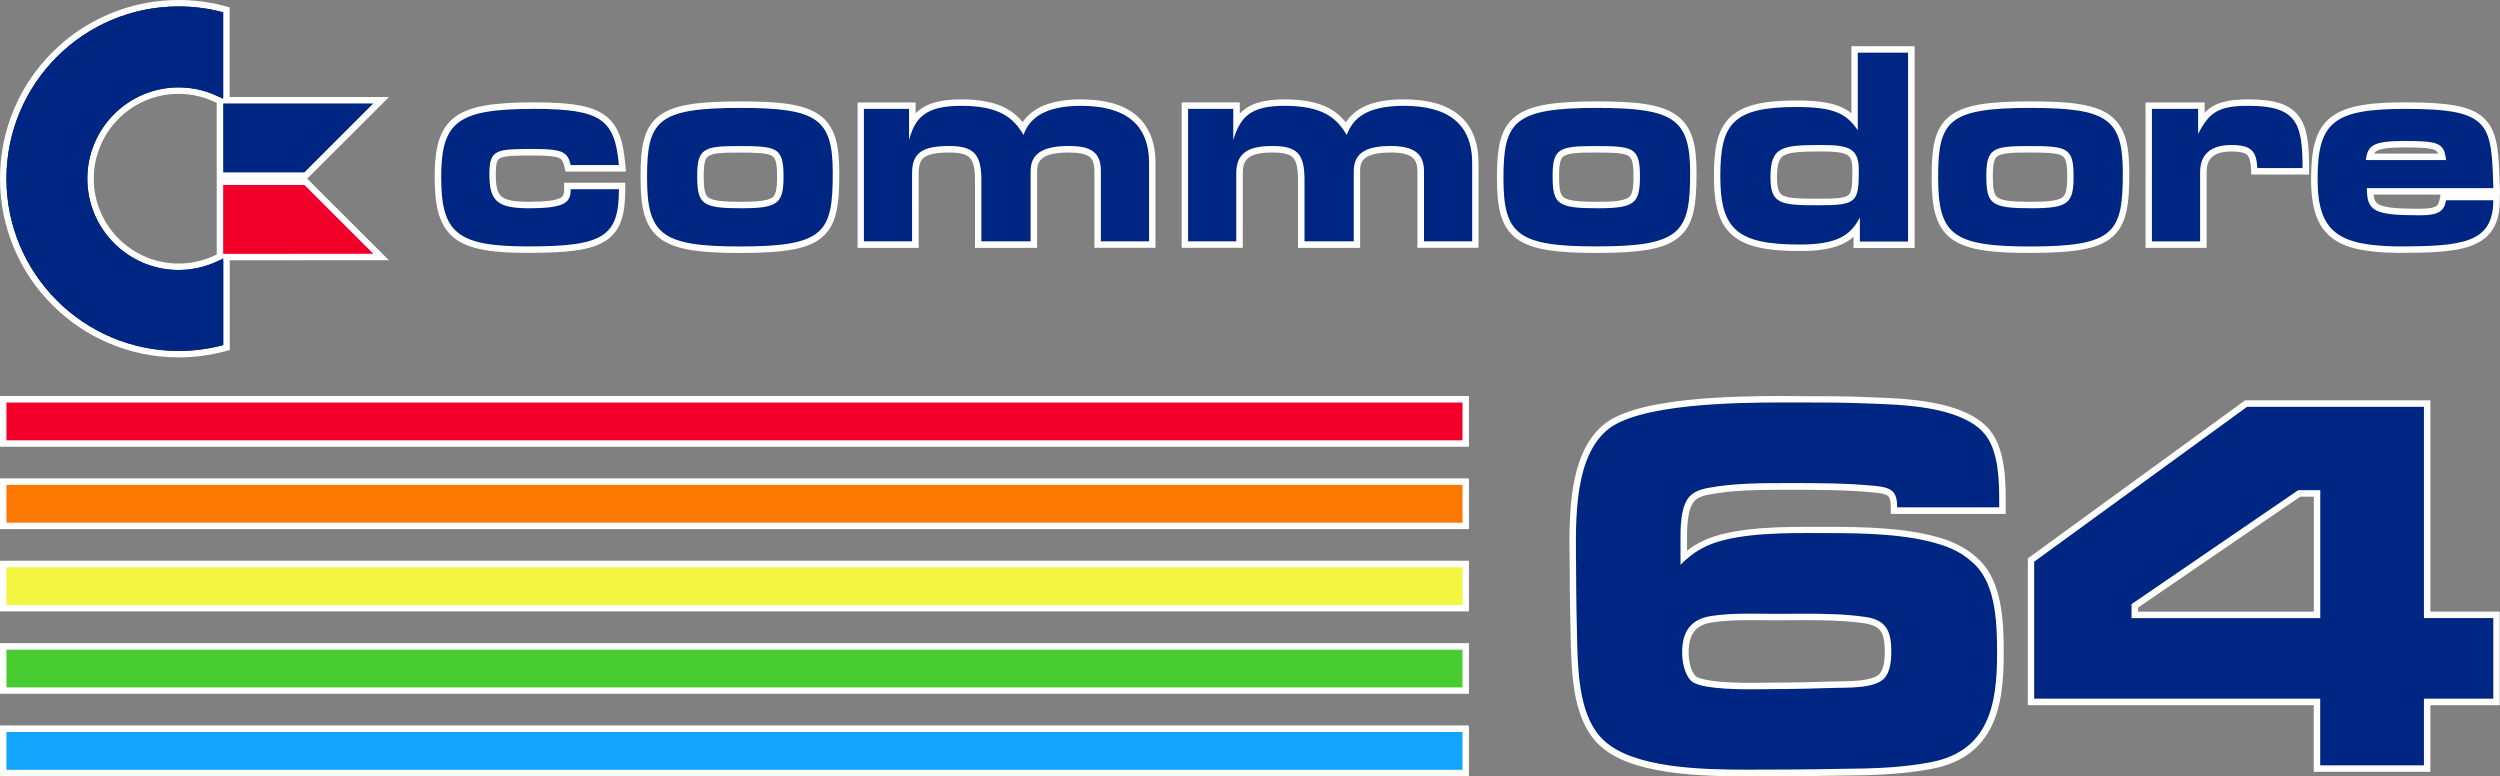 <?xml version="1.0" encoding="utf-8"?>
<!-- Generator: Adobe Illustrator 25.4.1, SVG Export Plug-In . SVG Version: 6.00 Build 0)  -->
<svg version="1.1" id="Layer_1" xmlns="http://www.w3.org/2000/svg" xmlns:xlink="http://www.w3.org/1999/xlink" x="0px" y="0px"
	 viewBox="0 0 3839 1192" style="enable-background:new 0 0 3839 1192;" xml:space="preserve">
<rect x="0" y="0" width="3839" height="1192" fill="#808080" stroke="none"/>
<style type="text/css">
	.st0{fill-rule:evenodd;clip-rule:evenodd;fill:#F20029;}
	.st1{fill:#FFFFFF;}
	.st2{fill-rule:evenodd;clip-rule:evenodd;fill:#FD7801;}
	.st3{fill-rule:evenodd;clip-rule:evenodd;fill:#F2F540;}
	.st4{fill-rule:evenodd;clip-rule:evenodd;fill:#48CC31;}
	.st5{fill-rule:evenodd;clip-rule:evenodd;fill:#14A3FD;}
	.st6{fill:#002684;}
	.st7{fill:#F20029;}
</style>
<g>
	<g>
		<g>
			<g id="polygon7_9_">
				<rect x="5" y="613.1" class="st0" width="2245.8" height="68"/>
				<path class="st1" d="M2245.8,618.1v58.1H9.9v-58.1H2245.8 M2255.8,608.1h-9.9H9.9H0v9.9v58.1v9.9h9.9h2235.9h9.9v-9.9V618v-9.9
					H2255.8z"/>
			</g>
			<g>
				<rect x="5" y="739.6" class="st2" width="2245.8" height="68"/>
				<path class="st1" d="M2245.8,744.6v58.1H9.9v-58.1H2245.8 M2255.8,734.6h-9.9H9.9H0v9.9v58.1v9.9h9.9h2235.9h9.9v-9.9v-58.1
					v-9.9H2255.8z"/>
			</g>
			<g>
				<rect x="5" y="866.1" class="st3" width="2245.8" height="67.9"/>
				<path class="st1" d="M2245.8,871.1v58H9.9v-58H2245.8 M2255.8,861.1h-9.9H9.9H0v9.9v58v9.9h9.9h2235.9h9.9V929v-58v-9.9H2255.8z
					"/>
			</g>
			<g>
				<rect x="5" y="992.6" class="st4" width="2245.8" height="67.9"/>
				<path class="st1" d="M2245.8,997.6v58H9.9v-58H2245.8 M2255.8,987.6h-9.9H9.9H0v9.9v58v9.9h9.9h2235.9h9.9v-9.9v-58v-9.9H2255.8
					z"/>
			</g>
			<g id="polygon15_9_">
				<rect x="5" y="1119" class="st5" width="2245.8" height="68"/>
				<path class="st1" d="M2245.8,1124v58.1H9.9V1124H2245.8 M2255.8,1114h-9.9H9.9H0v9.9v58.1v9.9h9.9h2235.9h9.9v-9.9v-58v-10
					H2255.8z"/>
			</g>
		</g>
	</g>
	<g>
		<g>
			<path class="st6" d="M2681.6,1187c-84.5,0-176.8-5.4-220.7-45.1c-39.8-35.4-42.2-104.7-43.7-150.5l-0.2-9.2
				c-0.7-33.2-1.5-67.4-1.5-100.7c0-6.7-0.1-13.9-0.2-21.5c-0.7-67.1-1.7-159,48.9-202.7c45.3-39.6,179-44.2,275.6-44.2
				c4.5,0,8.7,0,12.6,0c3.4,0,6.7,0,9.7,0c35.7,0,72.7,0,109.2,1.7l1.8,0.1c50.9,1.7,136,4.6,174.9,44.4c27,27.9,27,81.2,27,116.5
				v8.3h-166.7v-5c0-7.2-0.7-17.2-6.3-21.6c-5.8-4.5-15.2-5.5-22.8-6.2l-1.9-0.2c-42.7-4.1-87.4-4.1-130.7-4.1
				c-41.2,0-83.8,0-122.9,7.4c-8.8,1.6-16,3.8-22.6,9c-15.7,12.3-15.5,47.6-15.4,68.7c0,1.7,0,3.4,0,4.9v19
				c8.4-7.5,16.2-13,24.8-17.5c38-21.7,105.1-24.6,165.7-24.6c5.2,0,10.2,0,15,0c4.3,0,8.5,0,12.4,0c62.2,0,127.3,1.4,179.8,18.4
				c21.8,7.2,38.7,17.3,53.2,31.7c35.3,34.4,35.3,100.9,35.3,140.6c0,77.9-12.7,152.6-104.7,170.8c-29.7,5.8-62.5,9-103.2,10
				l-16.4,0.3c-43,0.7-87.4,1.4-131.5,1.4c-4.9,0-10.1,0-15.5,0C2694.5,1187,2688.2,1187,2681.6,1187z M2687.2,947.3
				c-17.5,0-38.2,0.4-58.7,3.5c-27.9,4.3-40.3,20.1-40.3,51.2c0,6.3,0.9,27.7,11.9,39.6c4.3,4.5,21.7,12,89.8,12l0,0
				c10.2,0,19.3-0.2,26.6-0.3c4.7-0.1,8.5-0.1,11.2-0.1c28.9,0,57-0.8,85.7-1.7c3.3-0.1,7.3-0.2,11.5-0.2c20.7-0.2,52-0.6,64.5-12.4
				c6.7-6.7,10-19.4,10-37.7c0-28.8-5.4-44.3-34.7-48.7c-30.3-4.5-62.2-5.1-92-5.1c-7.6,0-15.2,0-22.8,0.1c-7.5,0-14.9,0.1-22.3,0.1
				c-6.7,0-13.5-0.1-20.1-0.1C2700.8,947.3,2693.9,947.3,2687.2,947.3z"/>
			<path class="st1" d="M2739.8,618c8.4,0,15.9,0,22.3,0c36.3,0,72.6,0,109,1.7c50.3,1.7,135.3,4.1,173.3,43
				c26.5,27.2,25.6,80.9,25.6,116.4h-156.7c0-8.3-0.8-19.8-8.3-25.6s-19-6.6-27.2-7.5c-43-4.2-87.5-4.2-131.3-4.2
				c-40.5,0-84.2,0-123.8,7.5c-9.1,1.7-17.3,4.1-24.8,9.9c-19,14.8-17.3,56.1-17.3,77.6v21.5v9c9.9-9.9,19.8-18.2,32.2-24.8
				c38.9-22.3,110.6-24,163.3-24c9.9,0,19.1,0.1,27.3,0.1c56.1,0,124.6,0.8,178.3,18.2c19.8,6.6,36.3,15.7,51.2,30.5
				c33,32.2,33.8,94.1,33.8,137c0,78.5-13.2,148.6-100.7,165.9c-33.8,6.6-68.5,9-102.3,9.9c-49.5,0.8-98.3,1.7-147.8,1.7
				c-10.3,0-21.9,0.1-34.4,0.1c-71.7,0-172.3-3-217.4-43.8c-38-33.8-40.5-99.8-42.1-147c-0.8-36.3-1.7-73.5-1.7-109.8
				c0-66-7.5-173.3,47-220.4C2514.4,620.1,2663.2,618,2739.8,618 M2689.8,1058.5c16.7,0,31-0.4,37.9-0.4c28.9,0,57-0.8,85.8-1.7
				c20.7-0.8,62.8,1.7,79.3-14c9.9-9.9,11.5-28,11.5-41.3c0-30.5-6.7-48.7-38.9-53.6c-30-4.4-61.5-5.1-92.8-5.1
				c-15.2,0-30.2,0.2-45,0.2c-13.4,0-26.9-0.3-40.4-0.3c-19.9,0-39.8,0.6-59.5,3.6c-32.2,5-44.6,24.8-44.6,56.1
				c0,14,3.3,32.2,13.2,43C2607.6,1056.7,2654.3,1058.5,2689.8,1058.5 M2739.8,608.1c-42.1,0-97.1,0.7-148.4,6.2
				c-65.6,7-108.3,19.8-130.5,39.2c-52.4,45.2-51.4,138.4-50.6,206.5c0.1,7.6,0.2,14.7,0.2,21.4c0,33.4,0.8,67.7,1.5,100.9l0.2,9.1
				v0.1v0.1c0.8,23.3,1.8,52.4,7.6,80.2c7,33.2,19.3,57.4,37.8,73.9c21.6,19.6,55.6,32.6,103.9,39.7c40.2,5.9,83.3,6.7,120.1,6.7
				c6.6,0,12.8,0,18.9,0c5.4,0,10.6,0,15.5,0c44.2,0,88.6-0.7,131.6-1.4l16.3-0.3h0.1h0.1c40.9-1.1,74-4.3,104-10.1
				c22.5-4.4,41.5-12.5,56.8-24c14.1-10.6,25.3-24.6,33.5-41.4c7.1-14.8,12-31.8,15-52.2c2.4-16.6,3.5-35,3.5-58
				c0-40.5,0-108.2-36.8-144.1c-15.1-15-32.6-25.4-55.1-32.9l0,0l0,0c-53.2-17.2-118.8-18.7-181.4-18.7c-3.9,0-8,0-12.4,0
				c-4.8,0-9.8,0-15,0c-26.7,0-58,0.4-87.9,3.7c-35.3,3.9-61.6,10.9-80.2,21.5c-6.1,3.2-11.8,6.9-17.5,11.3v-8.3c0-1.6,0-3.2,0-5
				c-0.1-18.9-0.3-54,13.5-64.8c5.8-4.6,12.4-6.5,20.5-8c38.7-7.3,81-7.3,122-7.3c43.2,0,87.8,0,130.3,4.1c0.6,0.1,1.3,0.1,1.9,0.2
				c7,0.7,15.6,1.6,20.3,5.2c2.9,2.3,4.4,8.2,4.4,17.7v9.9h9.9h156.7h9.9v-9.9v-3.4c0-17.9,0-40.1-3.3-61.4
				c-4.1-26.2-12.3-45.3-25.1-58.5c-18-18.5-46.2-30.9-86.3-38.1c-32.6-5.8-66.9-7-92-7.8l-1.8-0.1c-36.6-1.7-73.6-1.7-109.4-1.7
				c-3,0-6.2,0-9.7,0C2748.5,608.1,2744.3,608.1,2739.8,608.1L2739.8,608.1z M2603.6,1038.1c-7.8-8.4-10.5-24.2-10.5-36.1
				c0-28.5,10.8-42.4,36.1-46.3c20.1-3,40.6-3.4,58-3.4c6.7,0,13.6,0.1,20.2,0.1c6.6,0.1,13.5,0.1,20.2,0.1c7.4,0,15,0,22.3-0.1
				c7.4,0,15.1-0.1,22.7-0.1c29.7,0,61.3,0.6,91.3,5c16.4,2.5,21.9,8.4,24.6,12.7c4,6.3,5.8,15.9,5.8,31.1c0,21-4.6,30.2-8.5,34.2
				c-11.1,10.4-42.4,10.8-61,11c-4.2,0-8.2,0.1-11.6,0.2c-28.6,0.9-56.7,1.7-85.5,1.7c-2.8,0-6.5,0.1-11.3,0.1
				c-7.3,0.1-16.4,0.3-26.5,0.3c-22.5,0-40.4-0.8-54.7-2.4C2610.2,1043.5,2604.6,1039,2603.6,1038.1L2603.6,1038.1z"/>
		</g>
		<g>
			<path class="st6" d="M3557.9,1180.2v-102.3h-439.2V860L3449,619.8h278.2v324.4h106.5V1078h-106.5v102.3h-169.3V1180.2z
				 M3558,944.3V757.7h-27.4l-252.4,172.7v13.9L3558,944.3L3558,944.3z"/>
			<path class="st1" d="M3722.2,624.7v324.4h106.5v123.8h-106.5v102.3h-159.3v-102.3h-439.2V862.5l326.9-237.8H3722.2 M3273.2,949.2
				H3563V752.7h-0.1h-33.8l-255.9,175V949.2 M3732.2,614.8h-9.9h-271.6h-3.2l-2.6,1.9L3118,854.5l-4.1,3v5.1V1073v9.9h9.9H3553v92.4
				v9.9h9.9h159.3h9.9v-9.9v-92.4h96.6h9.9v-9.9V949.1v-9.9h-9.9h-96.6V624.7v-9.9H3732.2z M3532.2,762.7h20.9v176.6h-269.9V933
				L3532.2,762.7L3532.2,762.7z"/>
		</g>
	</g>
	<g>
		<g id="path4595_6_">
			<path class="st6" d="M3118,383.5c-66.5,0-98.7-5.8-119-21.3c-23.1-17.7-27.8-47.6-27.8-90.1c0-44.8,4-72.3,25.4-89.5
				c19.9-16,52.8-21.9,121.4-21.9c65.9,0,98,5.4,118.3,19.8c23.7,16.8,28.5,46.3,28.5,85.3c0,48.6-3.7,76.5-24.1,94.2
				C3221.1,377.1,3187.9,383.4,3118,383.5L3118,383.5z M3113.3,229.2c-25.6,0-41,1.1-48.9,6.6c-6.8,4.8-9.2,13.9-9.2,34.7
				c0,22.4,2.4,31.7,9.5,36.8c8.8,6.3,26.7,7.5,54.8,7.5c25,0,42.3-1.3,50.7-8c6.8-5.3,9.1-14.5,9.1-36.4c0-22.1-2.6-31.1-10.4-35.6
				C3159.6,229.5,3141.7,229.2,3113.3,229.2z M1137,383.5c-67.3,0-99.9-5.8-120.4-21.2c-23.3-17.6-28-47.6-28-90.1
				c0-44.8,4.1-72.4,25.6-89.5c20-15.9,53.3-21.9,122.8-21.9c65.9,0,98,5.4,118.3,19.8c23.7,16.8,28.5,46.3,28.5,85.3
				c0,48.6-3.7,76.5-24.1,94.2C1240.1,377.1,1206.9,383.4,1137,383.5L1137,383.5z M1132.3,229.2c-24.9,0-39.9,1-47.6,6.6
				c-6.7,4.8-9.1,13.9-9.1,34.7c0,22.4,2.4,31.7,9.3,36.8c8.5,6.3,26.1,7.5,53.5,7.5c25,0,42.2-1.3,50.7-8
				c6.7-5.3,9.1-14.8,9.1-36.4c0-22.1-2.6-31.1-10.4-35.6C1178.6,229.5,1160.7,229.2,1132.3,229.2z M3680.6,383.4
				c-49.5-0.9-78.7-7.7-97.5-22.7c-20.2-16.2-29.3-42.6-29.3-85.6c0-41.1,4.8-72.2,28.1-90.8c19.9-15.9,51.5-22.1,112.6-22.1
				c69.9,0,100.9,6.6,118.4,25.1c18.1,19.2,19.1,49.6,20.7,99.8l0.2,6.7h-194.3c0.6,25,7.4,31.7,76.6,31.7c29.9,0,32.8-7.2,35.1-19
				l0.8-4h81.6v5C3833.6,379.9,3778.3,383.4,3680.6,383.4L3680.6,383.4z M3750.6,240.9c-2.6-16.5-8.9-19.4-59.1-19.4
				c-44,0-50.3,6.5-52.8,19.4H3750.6z M2452,383.4c-66.3,0-100-5.9-120.3-21c-23.3-17.4-28-46.9-28-88.8c0-43.9,4.2-72.8,25.5-90.2
				c20-16.3,54.4-22.7,122.8-22.7c75.3,0,102,7.9,119.1,19.8c24.3,16.9,29.3,46.4,29.3,85.4c0,47.3-4,76.4-24.9,94.2
				C2555.5,377,2522,383.4,2452,383.4z M2447.4,229.2c-25.7,0-41.1,1.1-49,6.6c-6.8,4.8-9.3,13.9-9.3,34.7c0,22.4,2.4,31.7,9.5,36.8
				c8.8,6.3,26.8,7.5,55,7.5c25,0,42.2-1.3,50.7-8c6.7-5.3,9.1-14.8,9.1-36.4c0-22.1-2.6-31.1-10.4-35.6
				C2493.7,229.5,2475.8,229.2,2447.4,229.2z M811.7,383.4c-111.8,0-139.1-21.9-139.1-111.4c0-40.3,5.1-70.8,29.8-88.8
				c20.8-15.1,54-21,118.6-21c56,0,85.2,5,104,18c21.2,14.6,27.5,39.7,30.5,72.8l0.5,5.4h-83.4l-0.9-3.8c-3.7-15.8-7-20.8-50.6-20.8
				c-28.4,0-45.6,0-54.6,4.3c-6.4,3.1-9.9,8.7-9.9,29.3c0,36.2,7.6,47.4,55.2,47.4c59.8,0,59.8-10.8,59.8-24.4v-5h83.9v5
				c0,34.4-4.8,60.3-28.3,75.3C907.3,378.5,875,383.4,811.7,383.4z M2763.6,380.4c-51.5,0-81.4-6.9-100-23
				c-18.8-16.2-26.8-42.2-26.8-86.8c0-38.6,3.9-68.1,23.1-86.8c17.6-17.2,47.2-24.6,99-24.6c30.5,0,50.8,2.9,65.8,9.4
				c9.7,4.2,16.8,9.8,23.2,16.8V75.9h87.1v299.9h-83.9v-24.9C2836.3,369.8,2813.3,380.4,2763.6,380.4z M2798.9,227.6
				c-62,0-75.2,1.5-75.2,44.4c0,22.1,4.7,28.9,12.3,32.7c10.2,5.1,28.2,5.5,56.7,5.5c27.5,0,42.7-1.1,49.5-7.2
				c6.2-5.6,7.2-16.9,7.2-41.8C2849.4,233.6,2840.4,227.6,2798.9,227.6z M3299.6,375.6V162.2h80.8l0.1,24.9
				c15.5-22.8,34-29.6,72.1-29.6c38.8,0,60.7,7.1,73.3,23.8c12.4,16.4,14.9,40.6,14.9,76.8v5h-79.1l-0.3-4.7
				c-1.3-23-6.6-30.7-35.1-30.7c-28.4,0-42.9,12.3-42.9,36.7v111.3L3299.6,375.6L3299.6,375.6z M2181.8,375.6V262.7
				c0-23.8-13.3-33.5-45.8-33.5c-37,0-52.1,9.7-52.1,33.5v112.9h-85.5v-99c0-37.7-9.1-47.4-44.4-47.4c-36.4,0-50.5,10.3-50.5,36.6
				v109.8h-83.9V162.2h79.4v27.6c3.8-6.7,8.6-12.8,15.1-17.8c12.9-9.9,31.5-14.5,58.5-14.5c54,0,78.3,15.4,94.8,39.2
				c14-27,41.9-39.2,88.7-39.2c35.4,0,62.7,7.6,81,22.6c19.1,15.6,28.8,39.3,28.8,70.3v125.2H2181.8z M1685.5,375.6V262.7
				c0-25.1-11.2-33.5-44.4-33.5c-37.6,0-53.6,10-53.6,33.5v112.9H1502v-99c0-19-2.7-30.5-8.9-37.3c-6.3-7-17.3-10.1-35.4-10.1
				c-20.3,0-33.4,2.6-41.3,8.3c-7.5,5.4-10.9,14.1-10.9,28.3v109.8h-83.9V162.2h79.3l0.1,26.7c11.7-20.2,32.2-31.4,75.2-31.4
				c53.9,0,78.2,15.3,94.7,39c13.3-25.9,43.1-39,88.8-39c35.4,0,62.7,7.6,81,22.6c19.1,15.6,28.8,39.3,28.8,70.3v125.2H1685.5z"/>
			<path class="st1" d="M2930,80.9v290h-74v-37c-13.8,26.2-32.3,41.6-92.5,41.6c-95.6,0-121.8-23.1-121.8-104.8
				c0-80.2,18.5-106.4,117.1-106.4c61.7,0,77.1,12.2,94,35.4V80.9H2930 M2792.7,315.2c58.6,0,61.7-4.7,61.7-54
				c0-32.3-13.9-38.5-55.5-38.5c-61.7,0-80.2,1.6-80.2,49.3C2718.7,313.6,2734.1,315.2,2792.7,315.2 M3452.6,162.5
				c74,0,83.2,26.3,83.2,95.6h-69.4c-1.5-26.2-9.2-35.4-40.1-35.4s-47.8,13.9-47.8,41.7v106.3h-74V167.2h70.9l0.1,38.5
				C3392.5,171.7,3407.9,162.5,3452.6,162.5 M2155.9,162.5c67.8,0,104.8,27.8,104.8,87.9v120.2h-74V262.7
				c0-27.7-16.9-38.5-50.8-38.5c-35.5,0-57.1,9.1-57.1,38.5v107.9h-75.6v-94c0-40.1-10.7-52.4-49.3-52.4c-37,0-55.5,10.7-55.5,41.6
				v104.8h-74V167.2h69.4v47.7c10.7-33.9,24.7-52.4,78.6-52.4c58.6,0,80.2,18.5,95.6,44.8C2077.3,182.5,2097.4,162.5,2155.9,162.5
				 M1659.7,162.5c67.8,0,104.8,27.8,104.8,87.9v120.2h-74V262.7c0-29.2-15.4-38.5-49.3-38.5c-35.5,0-58.6,9.1-58.6,38.5v107.9H1507
				v-94c0-38.6-10.7-52.4-49.3-52.4c-41.7,0-57.1,10.7-57.1,41.6v104.8h-74V167.2h69.3l0.1,47.7c9.2-33.9,24.7-52.4,80.2-52.4
				c58.6,0,80.2,18.5,95.6,44.8C1579.5,184.1,1601.1,162.5,1659.7,162.5 M3118,165.7c118.6,0,141.8,16.9,141.8,100.1
				c0,91-12.3,112.6-141.8,112.7c-120.2,0-141.8-18.5-141.8-106.4C2976.2,185.7,2991.6,165.7,3118,165.7 M3119.5,319.8
				c57.1,0,64.7-7.7,64.7-49.3c0-44.8-10.7-46.2-70.9-46.2c-53.9,0-63.1,4.6-63.1,46.2C3050.2,313.7,3057.9,319.8,3119.5,319.8
				 M2452,165.7c118.7,0,143.4,16.9,143.4,100.1c0,91-13.9,112.6-143.4,112.6c-121.7,0-143.3-18.5-143.3-104.8
				S2324,165.7,2452,165.7 M2453.6,319.8c57,0,64.7-7.7,64.7-49.3c0-44.8-10.7-46.2-70.9-46.2c-54,0-63.2,4.6-63.2,46.2
				C2384.2,313.7,2391.8,319.8,2453.6,319.8 M1137,165.7c118.6,0,141.8,16.9,141.8,100.1c0,91-12.3,112.6-141.8,112.7
				c-121.8,0-143.4-18.5-143.4-106.4C993.6,185.7,1009,165.7,1137,165.7 M1138.5,319.8c57,0,64.7-7.7,64.7-49.3
				c0-44.8-10.7-46.2-70.9-46.2c-52.4,0-61.7,4.6-61.7,46.2C1070.7,313.7,1078.3,319.8,1138.5,319.8 M3694.6,167.2
				c131.1,0,131.1,23.1,134.2,121.7h-194.2c0,35.5,10.7,41.7,81.6,41.7c30.8,0,37-7.7,40-23.1h72.5c0,66.2-47.7,70.9-148,70.9
				c-89.4-1.6-121.8-21.6-121.8-103.3C3558.8,187.2,3583.6,167.2,3694.6,167.2 M3632.9,245.8h123.3c-3.1-26.3-10.7-29.3-64.7-29.3
				C3642.2,216.5,3636,224.3,3632.9,245.8 M820.9,167.2c103.2,0,123.3,16.9,129.5,86.3h-74c-4.7-20-12.3-24.7-55.5-24.7
				c-58.7,0-69.4,0-69.4,38.6c0,40.1,10.8,52.4,60.2,52.4c57.1,0,64.7-9.2,64.7-29.3h74c0,72.5-23.1,87.9-138.7,87.9
				c-109.5,0-134.2-20.1-134.2-106.4S703.8,167.2,820.9,167.2 M2940,70.9h-9.9h-77.2h-9.9v9.9V174c-16.6-13.5-39.3-19.7-84-19.7
				c-53.2,0-83.9,7.8-102.5,26c-20.4,19.9-24.6,50.6-24.6,90.4c0,46.2,8.5,73.3,28.5,90.6c19.6,16.9,50.5,24.2,103.3,24.2
				c30.5,0,52.1-3.8,68.2-12.1c5.6-2.9,10.3-6.2,14.4-9.8v7.3v9.9h9.9h74h9.9v-9.9v-290L2940,70.9L2940,70.9z M2792.7,305.2
				c-27,0-45.3-0.3-54.5-4.9c-4.8-2.4-9.5-6.6-9.5-28.3c0-25.6,6-30.8,11.6-33.7c10.2-5.3,29.8-5.7,58.6-5.7c14.5,0,30.4,0.7,38,5.5
				c3.9,2.5,7.6,7.1,7.6,23c0,19.4-0.4,33.4-5.6,38.1C2833.3,304.3,2818.4,305.2,2792.7,305.2L2792.7,305.2z M3452.6,152.6
				c-32.8,0-52.2,5.1-67.2,20.5v-5.9v-9.9h-9.9h-70.9h-9.9v9.9v203.5v9.9h9.9h74h9.9v-9.9V264.3c0-13.6,3.9-31.7,37.9-31.7
				c12.7,0,20.4,1.7,24.3,5.2c3.4,3.2,5.3,9.6,5.9,20.8l0.5,9.4h9.4h69.4h9.9v-9.9c0-37.3-2.6-62.3-15.9-79.8
				C3516.2,160.2,3493.1,152.6,3452.6,152.6L3452.6,152.6z M2155.9,152.6c-29.2,0-51.3,4.7-67.6,14.5c-8.9,5.3-16,12.1-21.6,20.7
				c-7.4-9.2-15.7-16.1-25.6-21.5c-17.1-9.2-39.6-13.7-68.7-13.7c-28.1,0-47.7,4.9-61.5,15.5c-2.6,2-5,4.2-7.1,6.4v-7.4v-9.9h-9.9
				h-69.4h-9.9v9.9v203.5v9.9h9.9h74h9.9v-9.9V265.8c0-20,7.5-31.6,45.5-31.6c16.9,0,26.7,2.5,31.8,8c5.2,5.6,7.5,16.2,7.5,34.5v94
				v9.9h9.9h75.6h9.9v-9.9v-108c0-13.8,3.6-28.5,47.1-28.5c34,0,40.9,10.9,40.9,28.5v107.9v9.9h9.9h74h9.9v-9.9V250.4
				c0-32.6-10.3-57.6-30.6-74.2C2220.8,160.5,2192.5,152.6,2155.9,152.6L2155.9,152.6z M1659.7,152.6c-43.8,0-73.7,11.8-89.3,35
				c-7.4-9.2-15.6-16-25.5-21.3c-17.1-9.2-39.6-13.7-68.7-13.7c-29,0-49.1,4.9-63.3,15.4c-2.6,1.9-4.9,3.9-6.9,6.1v-6.9v-9.9h-9.9
				h-69.3h-9.9v9.9v203.5v9.9h9.9h74h9.9v-9.9V265.8c0-15.9,4.7-21.3,8.8-24.3c6.8-4.9,19.4-7.3,38.3-7.3c16.4,0,26.5,2.7,31.8,8.5
				s7.6,16.3,7.6,34v94v9.9h9.9h75.6h9.9v-9.9v-108c0-14.8,5.9-28.5,48.6-28.5c15.4,0,25.7,2.1,31.5,6.3c3.4,2.5,7.9,7.5,7.9,22.2
				v107.9v9.9h9.9h74h9.9v-9.9V250.4c0-32.6-10.3-57.6-30.6-74.2C1724.6,160.5,1696.3,152.6,1659.7,152.6L1659.7,152.6z M3118,155.7
				c-33.9,0-58.4,1.5-77.1,4.6c-21.2,3.6-36.2,9.4-47.4,18.4c-11.3,9.1-18.5,21.1-22.6,37.9c-3.3,13.4-4.7,30-4.7,55.4
				c0,25,1.7,42.3,5.6,56.4c4.6,16.4,12.4,28.8,24.1,37.7c24.3,18.6,64.7,22.3,122,22.3c71.2-0.1,105.4-6.7,126-24.7
				c10.9-9.5,17.8-22.2,21.6-39.9c3.7-17.1,4.2-38,4.2-58.1c0-40.6-5.2-71.4-30.6-89.4C3214.9,159.2,3174.8,155.7,3118,155.7
				L3118,155.7z M3119.5,309.9c-26.4,0-44.3-1.1-51.9-6.6c-5.6-4-7.4-12.3-7.4-32.8c0-21.3,2.7-27.5,7.1-30.6
				c6.8-4.8,22-5.7,46.1-5.7c27.7,0,45.1,0.3,53,5c5,2.9,8,9,8,31.3c0,19.8-1.9,28.3-7.2,32.5C3159.4,309,3139.7,309.9,3119.5,309.9
				L3119.5,309.9z M2452,155.7c-34.1,0-58.9,1.5-78.1,4.9c-21.3,3.7-36.5,9.7-47.9,19c-11.3,9.3-18.5,21.5-22.6,38.4
				c-3.3,13.5-4.7,30.1-4.7,55.6c0,24.6,1.7,41.7,5.6,55.5c4.6,16.2,12.6,28.4,24.3,37.2c11.5,8.6,26.8,14.2,47.9,17.7
				c18.5,3,42.4,4.4,75.3,4.4c34.6,0,59.7-1.6,78.8-4.9c21.5-3.8,36.7-10,48-19.6c22.4-19.1,26.6-49.2,26.6-98
				c0-40.5-5.3-71.3-31.4-89.4C2549.2,159.2,2509,155.7,2452,155.7L2452,155.7z M2453.6,309.9c-26.5,0-44.4-1.1-52.1-6.6
				c-5.5-4-7.4-12.3-7.4-32.8c0-21.3,2.7-27.5,7.1-30.6c6.8-4.8,22.1-5.7,46.2-5.7c27.7,0,45.1,0.3,53,5c5,2.9,8,9,8,31.3
				c0,19.8-1.9,28.3-7.2,32.5C2493.4,309,2473.7,309.9,2453.6,309.9L2453.6,309.9z M1137,155.7c-34.3,0-59.1,1.5-78,4.6
				c-21.4,3.5-36.6,9.4-47.9,18.4c-11.4,9.1-18.6,21.1-22.8,37.9c-3.3,13.4-4.7,30-4.7,55.5c0,44.1,5,75.2,30,94.1
				c11.6,8.7,26.8,14.4,48,17.9c18.5,3,42.4,4.4,75.4,4.4c71.2-0.1,105.4-6.7,126-24.7c10.9-9.5,17.8-22.2,21.6-39.9
				c3.7-17.1,4.2-38,4.2-58.1c0-40.6-5.2-71.4-30.6-89.4C1233.9,159.2,1193.8,155.7,1137,155.7L1137,155.7z M1138.5,309.9
				c-25.7,0-43.2-1.1-50.6-6.5c-5.4-4-7.3-12.6-7.3-32.8c0-21.3,2.7-27.6,7-30.7c6.6-4.7,21.4-5.6,44.7-5.6c27.7,0,45.1,0.3,53,5
				c5,2.9,8,9,8,31.3c0,19.8-1.9,28.3-7.2,32.5C1178.3,309,1158.6,309.9,1138.5,309.9L1138.5,309.9z M3694.6,157.2
				c-52,0-91.6,3.9-115.7,23.2c-11.5,9.1-19.3,21.6-24,38c-4.1,14.3-6,32.3-6,56.7c0,44.7,9.6,72.3,31.1,89.5
				c10.6,8.5,24.3,14.5,41.8,18.2c15.5,3.3,34.1,5.1,58.7,5.5h0.1h0.1c47,0,88.1-0.8,115.2-11.3c29.2-11.3,42.8-33.4,42.8-69.6v-8.6
				h0.4l-0.3-10.3l-0.1-1.6c-0.8-24.9-1.4-44.6-4-61.1c-3.1-19.1-8.6-32-18-42c-10-10.6-24.1-17.4-44.6-21.4
				C3753.6,158.9,3729.8,157.2,3694.6,157.2L3694.6,157.2z M3645.7,235.9c1.1-2.1,2.4-3.2,4.1-4.2c6.3-3.6,19.5-5.3,41.7-5.3
				c24.4,0,40,0.6,47.4,4c2.2,1,3.8,2,5.2,5.5H3645.7L3645.7,235.9z M3644.9,298.8h102.8l-1.3,6.8c-1.4,7.1-3,9.4-5.3,10.9
				c-4.1,2.7-12.5,4.1-24.9,4.1c-30.3,0-52.6-1.1-62.8-6.4C3648.7,311.8,3645.9,308.5,3644.9,298.8L3644.9,298.8z M820.9,157.2
				c-65.7,0-99.8,6.2-121.5,21.9c-12.2,8.8-20.5,21-25.5,37.1c-4.4,14.1-6.4,31.8-6.4,55.7s1.9,41.6,6,55.8
				c4.7,16.2,12.4,28.5,23.8,37.6c24,19.1,63,23,114.3,23c31.3,0,54.1-1.2,71.8-3.6c20.3-2.8,35-7.5,46.2-14.7
				c11.8-7.5,19.9-18,24.6-32c4.1-12.1,5.9-26.7,5.9-47.5v-9.9h-9.9h-74h-9.9v9.9c0,8.9-1.7,11.3-5.7,13.4c-7.5,4-23.6,6-49.1,6
				c-22.5,0-35.4-2.6-41.9-8.6c-5.9-5.4-8.3-15.2-8.3-33.9c0-19.8,3.2-22.9,7.1-24.8c8-3.8,25.6-3.8,52.4-3.8
				c20.7,0,32.1,1.2,38,3.9c3.7,1.7,5.7,4,7.8,13.1l1.8,7.7h7.9h74h10.9l-1-10.8c-3.1-34.5-9.8-60.8-32.6-76.5
				C908,162.5,878.1,157.2,820.9,157.2L820.9,157.2z"/>
		</g>
		<g>
			<g>
				<path class="st6" d="M274.4,543.8c-72,0-139.6-28-190.5-78.9S5,346.4,5,274.4S33,134.8,83.9,83.9C134.7,33,202.3,5,274.3,5
					c23.8,0,47.2,3.1,69.7,9.1l3.7,1v145.5l-7.4-4.2c-20-11.3-42.8-17.3-66-17.3c-74.6,0-135.2,60.7-135.2,135.2
					s60.7,135.2,135.2,135.2c23,0,45.8-6,66-17.3l1.1-0.6h6.4v142l-3.7,1C321.1,540.7,297.7,543.8,274.4,543.8z"/>
				<path class="st1" d="M274.3,9.9c23.7,0,46.6,3.1,68.4,9v133.2c-20.3-11.4-43.6-17.9-68.4-17.9c-77.4,0-140.2,62.9-140.2,140.2
					c0,77.4,63,140.2,140.2,140.2c24.9,0,48.1-6.6,68.4-17.9h0.1v133.2c-21.9,5.8-44.8,9-68.4,9C128.3,538.8,9.9,420.5,9.9,274.4
					S128.3,9.9,274.3,9.9 M274.3,0c-37,0-72.9,7.3-106.8,21.6c-32.7,13.8-62,33.6-87.2,58.8s-45,54.5-58.8,87.2
					C7.3,201.4,0,237.3,0,274.4c0,37,7.3,73,21.6,106.8c13.8,32.7,33.6,62,58.8,87.2s54.5,45,87.2,58.8
					c33.8,14.3,69.8,21.6,106.8,21.6c23.7,0,47.6-3.1,71-9.3l7.4-2v-7.7V396.7v-9.9h-9.9h-0.1h-2.6l-2.3,1.3
					c-19.5,10.9-41.5,16.6-63.6,16.6c-71.8,0-130.3-58.4-130.3-130.3s58.4-130.3,130.3-130.3c22.3,0,44.2,5.7,63.5,16.6l14.8,8.4
					v-17V18.9v-7.6l-7.4-2C322.4,3.1,298.5,0,274.3,0L274.3,0z"/>
			</g>
			<g>
				<g>
					<polygon class="st6" points="337.7,269.7 337.7,153.9 585.2,153.9 469.5,269.7 					"/>
					<path class="st1" d="M573.2,158.9L467.4,264.7h-13.8h-34.9h-76V158.9h76h34.9H573.2 M597.2,149h-24H453.6h-34.9h-76h-9.9v9.9
						v105.8v9.9h9.9h76h34.9h13.8h4.1l2.9-2.9L580.3,166L597.2,149L597.2,149z"/>
				</g>
				<g>
					<polygon class="st7" points="337.7,394.8 337.7,279.1 469.5,279.1 585.2,394.7 458.6,394.7 458.6,394.8 					"/>
					<path class="st1" d="M467.4,284l105.8,105.7H453.6v0.1H342.7V284h76h34.9H467.4 M471.5,274.1h-4.1h-13.8h-34.9h-76h-9.9v9.9
						v105.8v9.9h9.9h110.9h9.9v-0.1h109.7h24l-17-17L474.4,277L471.5,274.1L471.5,274.1z"/>
				</g>
			</g>
		</g>
	</g>
</g>
<path class="st6" d="M274.3,414.6c-77.2,0-140.2-62.8-140.2-140.2c0-77.3,62.8-140.2,140.2-140.2c24.8,0,48.1,6.5,68.4,17.9V18.9
	c-21.8-5.9-44.7-9-68.4-9C128.3,9.9,9.9,128.3,9.9,274.4s118.4,264.4,264.5,264.5c23.6,0,46.5-3.2,68.4-9V396.7h-0.1
	C322.4,408,299.2,414.6,274.3,414.6z"/>
</svg>
